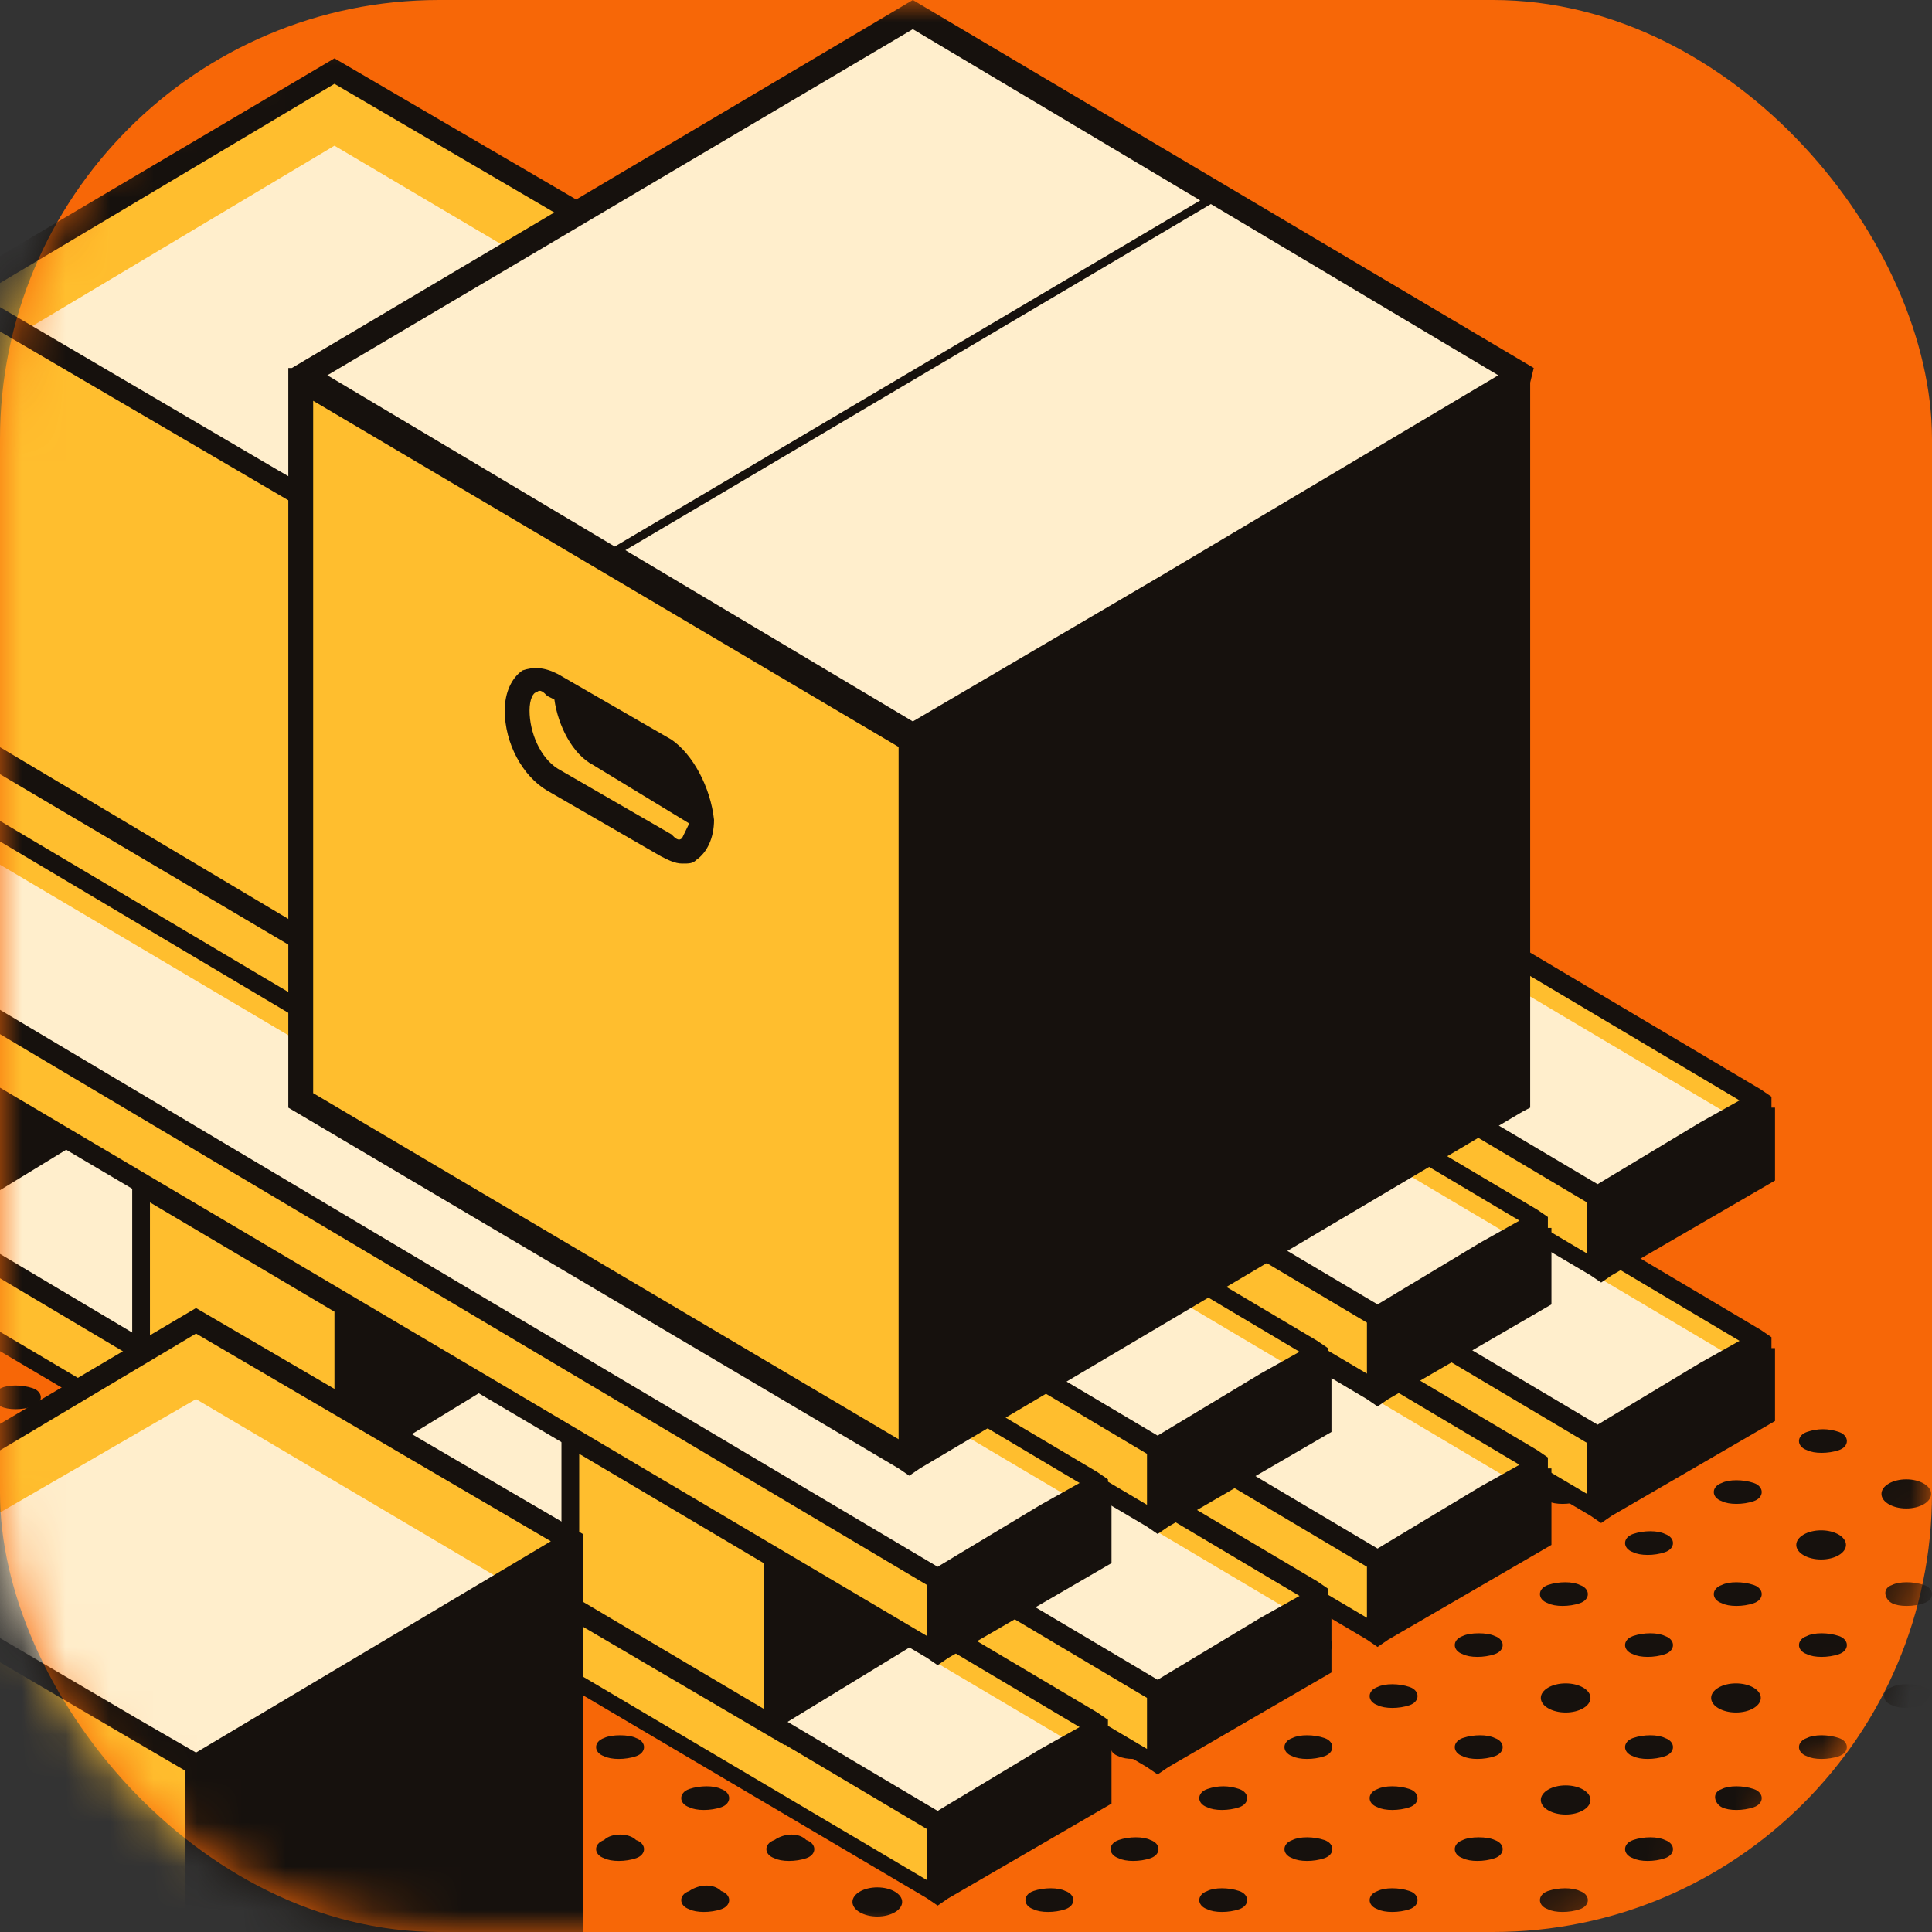 <svg width="44" height="44" viewBox="0 0 44 44" fill="none" xmlns="http://www.w3.org/2000/svg">
<rect x="0" y="0" width="44" height="44" fill="#333333" stroke="none"/>
<rect width="44" height="44" rx="10" fill="#F76707"/>
<mask id="mask0" mask-type="alpha" maskUnits="userSpaceOnUse" x="0" y="0" width="44" height="44">
<rect width="44" height="44" rx="10" fill="#F76707"/>
</mask>
<g mask="url(#mask0)">
<g style="mix-blend-mode:multiply">
<path d="M4.626 43.233C4.869 43.316 4.869 43.565 4.626 43.648C4.384 43.731 4.06 43.731 3.899 43.648C3.656 43.565 3.656 43.316 3.899 43.233C4.06 43.151 4.384 43.151 4.626 43.233Z" fill="#16110D"/>
<path d="M0.747 43.233C0.99 43.316 0.99 43.565 0.747 43.648C0.505 43.731 0.181 43.731 0.02 43.648C-0.223 43.565 -0.223 43.316 0.02 43.233C0.181 43.151 0.505 43.151 0.747 43.233Z" fill="#16110D"/>
<path d="M2.687 42.072C2.929 42.155 2.929 42.403 2.687 42.486C2.444 42.569 2.121 42.569 1.959 42.486C1.717 42.403 1.717 42.155 1.959 42.072C2.121 41.989 2.444 41.989 2.687 42.072Z" fill="#16110D"/>
<path d="M0.747 40.91C0.99 40.993 0.99 41.242 0.747 41.325C0.505 41.408 0.181 41.408 0.02 41.325C-0.223 41.242 -0.223 40.993 0.02 40.91C0.181 40.827 0.505 40.827 0.747 40.91Z" fill="#16110D"/>
<path d="M6.566 42.072C6.808 42.155 6.808 42.403 6.566 42.486C6.323 42.569 6 42.569 5.838 42.486C5.596 42.403 5.596 42.155 5.838 42.072C6.081 41.989 6.404 41.989 6.566 42.072Z" fill="#16110D"/>
<path d="M8.586 40.91C8.829 40.993 8.829 41.242 8.586 41.325C8.344 41.408 8.02 41.408 7.859 41.325C7.616 41.242 7.616 40.993 7.859 40.91C8.02 40.827 8.344 40.827 8.586 40.91Z" fill="#16110D"/>
<path d="M10.121 40.329C10.434 40.329 10.687 40.18 10.687 39.997C10.687 39.814 10.434 39.665 10.121 39.665C9.809 39.665 9.556 39.814 9.556 39.997C9.556 40.18 9.809 40.329 10.121 40.329Z" fill="#16110D"/>
<path d="M12.464 38.587C12.707 38.669 12.707 38.918 12.464 39.001C12.222 39.084 11.899 39.084 11.737 39.001C11.495 38.918 11.495 38.669 11.737 38.587C11.899 38.504 12.222 38.504 12.464 38.587Z" fill="#16110D"/>
<path d="M14.081 38.005C14.394 38.005 14.647 37.857 14.647 37.673C14.647 37.49 14.394 37.342 14.081 37.342C13.769 37.342 13.516 37.49 13.516 37.673C13.516 37.857 13.769 38.005 14.081 38.005Z" fill="#16110D"/>
<path d="M16.344 36.263C16.586 36.346 16.586 36.595 16.344 36.678C16.101 36.761 15.778 36.761 15.616 36.678C15.374 36.595 15.374 36.346 15.616 36.263C15.859 36.18 16.182 36.18 16.344 36.263Z" fill="#16110D"/>
<path d="M18.363 35.101C18.606 35.184 18.606 35.433 18.363 35.516C18.121 35.599 17.798 35.599 17.636 35.516C17.393 35.433 17.393 35.184 17.636 35.101C17.798 35.018 18.121 35.018 18.363 35.101Z" fill="#16110D"/>
<path d="M3.899 40.91C4.141 40.827 4.465 40.827 4.626 40.91C4.869 40.993 4.869 41.242 4.626 41.325C4.384 41.408 4.06 41.408 3.899 41.325C3.656 41.242 3.656 41.076 3.899 40.91Z" fill="#16110D"/>
<path d="M6.566 39.748C6.808 39.831 6.808 40.08 6.566 40.163C6.323 40.246 6 40.246 5.838 40.163C5.596 40.08 5.596 39.831 5.838 39.748C6.081 39.665 6.404 39.665 6.566 39.748Z" fill="#16110D"/>
<path d="M8.586 38.587C8.829 38.669 8.829 38.918 8.586 39.001C8.344 39.084 8.02 39.084 7.859 39.001C7.616 38.918 7.616 38.669 7.859 38.587C8.02 38.504 8.344 38.504 8.586 38.587Z" fill="#16110D"/>
<path d="M10.121 38.005C10.434 38.005 10.687 37.857 10.687 37.673C10.687 37.49 10.434 37.342 10.121 37.342C9.809 37.342 9.556 37.49 9.556 37.673C9.556 37.857 9.809 38.005 10.121 38.005Z" fill="#16110D"/>
<path d="M12.464 36.263C12.707 36.346 12.707 36.595 12.464 36.678C12.222 36.761 11.899 36.761 11.737 36.678C11.495 36.595 11.495 36.346 11.737 36.263C11.899 36.18 12.222 36.18 12.464 36.263Z" fill="#16110D"/>
<path d="M14.405 35.101C14.647 35.184 14.647 35.433 14.405 35.516C14.162 35.599 13.839 35.599 13.678 35.516C13.516 35.433 13.435 35.184 13.678 35.101C13.839 35.018 14.243 35.018 14.405 35.101Z" fill="#16110D"/>
<path d="M16.344 33.939C16.586 34.022 16.586 34.271 16.344 34.354C16.101 34.437 15.778 34.437 15.616 34.354C15.374 34.271 15.374 34.022 15.616 33.939C15.859 33.856 16.182 33.856 16.344 33.939C16.586 34.105 16.182 33.856 16.344 33.939Z" fill="#16110D"/>
<path d="M1.959 39.748C2.202 39.665 2.525 39.665 2.687 39.748C2.929 39.831 2.929 40.08 2.687 40.163C2.444 40.246 2.121 40.246 1.959 40.163C1.717 40.08 1.717 39.914 1.959 39.748Z" fill="#16110D"/>
<path d="M4.626 38.587C4.869 38.669 4.869 38.918 4.626 39.001C4.384 39.084 4.06 39.084 3.899 39.001C3.656 38.918 3.656 38.669 3.899 38.587C4.141 38.504 4.465 38.504 4.626 38.587Z" fill="#16110D"/>
<path d="M6.566 37.425C6.808 37.508 6.808 37.756 6.566 37.839C6.323 37.922 6 37.922 5.838 37.839C5.596 37.756 5.596 37.508 5.838 37.425C6.081 37.342 6.404 37.342 6.566 37.425Z" fill="#16110D"/>
<path d="M8.586 36.263C8.829 36.346 8.829 36.595 8.586 36.678C8.344 36.761 8.02 36.761 7.859 36.678C7.697 36.595 7.616 36.346 7.859 36.263C8.101 36.18 8.344 36.18 8.586 36.263Z" fill="#16110D"/>
<path d="M10.525 35.101C10.768 35.184 10.768 35.433 10.525 35.516C10.283 35.599 9.959 35.599 9.798 35.516C9.555 35.433 9.555 35.184 9.798 35.101C9.959 35.018 10.283 35.018 10.525 35.101Z" fill="#16110D"/>
<path d="M12.464 33.939C12.707 34.022 12.707 34.271 12.464 34.354C12.222 34.437 11.899 34.437 11.737 34.354C11.495 34.271 11.495 34.022 11.737 33.939C11.899 33.856 12.222 33.856 12.464 33.939Z" fill="#16110D"/>
<path d="M14.405 33.275C14.162 33.358 13.839 33.358 13.678 33.275C13.435 33.193 13.435 32.944 13.678 32.861C13.839 32.695 14.647 33.109 14.405 33.275Z" fill="#16110D"/>
<path d="M0.02 38.587C0.262 38.504 0.586 38.504 0.747 38.587C0.99 38.669 0.99 38.918 0.747 39.001C0.505 39.084 0.181 39.084 0.02 39.001C-0.223 38.918 -0.223 38.752 0.02 38.587Z" fill="#16110D"/>
<path d="M2.687 37.425C2.929 37.508 2.929 37.756 2.687 37.839C2.444 37.922 2.121 37.922 1.959 37.839C1.717 37.756 1.717 37.508 1.959 37.425C2.121 37.342 2.444 37.342 2.687 37.425Z" fill="#16110D"/>
<path d="M4.626 36.263C4.869 36.346 4.869 36.595 4.626 36.678C4.384 36.761 4.06 36.761 3.899 36.678C3.656 36.595 3.656 36.346 3.899 36.263C4.141 36.18 4.465 36.18 4.626 36.263Z" fill="#16110D"/>
<path d="M6.565 35.101C6.808 35.184 6.808 35.433 6.565 35.516C6.323 35.599 5.999 35.599 5.838 35.516C5.676 35.433 5.595 35.184 5.838 35.101C6.08 35.018 6.403 35.018 6.565 35.101Z" fill="#16110D"/>
<path d="M8.586 33.939C8.829 34.022 8.829 34.271 8.586 34.354C8.344 34.437 8.02 34.437 7.859 34.354C7.616 34.271 7.616 34.022 7.859 33.939C8.02 33.856 8.344 33.856 8.586 33.939Z" fill="#16110D"/>
<path d="M10.121 33.358C10.434 33.358 10.687 33.21 10.687 33.026C10.687 32.843 10.434 32.695 10.121 32.695C9.809 32.695 9.556 32.843 9.556 33.026C9.556 33.21 9.809 33.358 10.121 33.358Z" fill="#16110D"/>
<path d="M12.464 32.114C12.222 32.197 11.899 32.197 11.737 32.114C11.495 32.031 11.495 31.782 11.737 31.699C11.899 31.533 12.707 31.948 12.464 32.114Z" fill="#16110D"/>
<path d="M0.747 36.263C0.99 36.346 0.99 36.595 0.747 36.678C0.505 36.761 0.181 36.761 0.02 36.678C-0.223 36.595 -0.223 36.346 0.02 36.263C0.181 36.18 0.505 36.18 0.747 36.263Z" fill="#16110D"/>
<path d="M2.687 35.101C2.929 35.184 2.929 35.433 2.687 35.516C2.444 35.599 2.121 35.599 1.959 35.516C1.717 35.433 1.717 35.184 1.959 35.101C2.121 35.018 2.444 35.018 2.687 35.101Z" fill="#16110D"/>
<path d="M4.626 33.939C4.869 34.022 4.869 34.271 4.626 34.354C4.384 34.437 4.06 34.437 3.899 34.354C3.656 34.271 3.656 34.022 3.899 33.939C4.141 33.856 4.465 33.856 4.626 33.939Z" fill="#16110D"/>
<path d="M6.566 32.861C6.808 32.944 6.808 33.193 6.566 33.275C6.323 33.358 6 33.358 5.838 33.275C5.596 33.193 5.596 32.944 5.838 32.861C6.081 32.695 6.404 32.695 6.566 32.861Z" fill="#16110D"/>
<path d="M8.586 31.699C8.829 31.782 8.829 32.031 8.586 32.114C8.344 32.197 8.02 32.197 7.859 32.114C7.616 32.031 7.616 31.782 7.859 31.699C8.02 31.533 8.344 31.533 8.586 31.699Z" fill="#16110D"/>
<path d="M0.747 33.939C0.99 34.022 0.99 34.271 0.747 34.354C0.505 34.437 0.181 34.437 0.02 34.354C-0.223 34.271 -0.223 34.022 0.02 33.939C0.181 33.856 0.505 33.856 0.747 33.939Z" fill="#16110D"/>
<path d="M2.687 32.778C2.929 32.861 2.929 33.109 2.687 33.192C2.444 33.275 2.121 33.275 1.959 33.192C1.717 33.109 1.717 32.861 1.959 32.778C2.121 32.695 2.444 32.695 2.687 32.778Z" fill="#16110D"/>
<path d="M4.626 31.616C4.869 31.699 4.869 31.948 4.626 32.031C4.384 32.114 4.06 32.114 3.899 32.031C3.656 31.948 3.656 31.699 3.899 31.616C4.06 31.533 4.384 31.533 4.626 31.616Z" fill="#16110D"/>
<path d="M6.566 30.454C6.808 30.537 6.808 30.786 6.566 30.869C6.323 30.952 6 30.952 5.838 30.869C5.596 30.786 5.596 30.537 5.838 30.454C6.081 30.371 6.404 30.371 6.566 30.454Z" fill="#16110D"/>
<path d="M0.747 31.616C0.99 31.699 0.99 31.948 0.747 32.031C0.505 32.114 0.181 32.114 0.02 32.031C-0.223 31.948 -0.223 31.699 0.02 31.616C0.181 31.533 0.505 31.533 0.747 31.616Z" fill="#16110D"/>
<path d="M2.687 30.454C2.929 30.537 2.929 30.786 2.687 30.869C2.444 30.952 2.121 30.952 1.959 30.869C1.717 30.786 1.717 30.537 1.959 30.454C2.121 30.371 2.444 30.371 2.687 30.454Z" fill="#16110D"/>
<path d="M4.626 29.293C4.869 29.375 4.869 29.624 4.626 29.707C4.384 29.79 4.06 29.79 3.899 29.707C3.656 29.624 3.656 29.375 3.899 29.293C4.06 29.209 4.384 29.209 4.626 29.293Z" fill="#16110D"/>
<path d="M0.747 29.293C0.99 29.375 0.99 29.624 0.747 29.707C0.505 29.79 0.181 29.79 0.02 29.707C-0.223 29.624 -0.223 29.375 0.02 29.293C0.262 29.209 0.505 29.209 0.747 29.293Z" fill="#16110D"/>
<path d="M2.687 28.214C2.929 28.297 2.929 28.546 2.687 28.628C2.444 28.711 2.121 28.711 1.959 28.628C1.717 28.546 1.717 28.297 1.959 28.214C2.121 28.048 2.444 28.048 2.687 28.214Z" fill="#16110D"/>
<path d="M0.747 27.052C0.99 27.135 0.99 27.384 0.747 27.467C0.505 27.55 0.181 27.55 0.02 27.467C-0.223 27.384 -0.223 27.135 0.02 27.052C0.181 26.886 0.505 26.886 0.747 27.052C0.909 27.135 0.505 26.886 0.747 27.052Z" fill="#16110D"/>
<path d="M35.98 43.067C36.223 43.15 36.223 43.399 35.98 43.482C35.738 43.565 35.414 43.565 35.253 43.482C35.01 43.399 35.01 43.15 35.253 43.067C35.495 42.984 35.819 42.984 35.98 43.067Z" fill="#16110D"/>
<path d="M37.919 41.906C38.162 41.989 38.162 42.237 37.919 42.32C37.677 42.403 37.353 42.403 37.192 42.32C36.949 42.237 36.949 41.989 37.192 41.906C37.434 41.823 37.757 41.823 37.919 41.906Z" fill="#16110D"/>
<path d="M39.94 40.744C40.183 40.827 40.183 41.076 39.94 41.159C39.698 41.242 39.374 41.242 39.213 41.159C39.051 41.076 38.97 40.827 39.213 40.744C39.374 40.661 39.698 40.661 39.94 40.744Z" fill="#16110D"/>
<path d="M41.88 39.582C42.122 39.665 42.122 39.914 41.88 39.997C41.637 40.08 41.314 40.08 41.152 39.997C40.91 39.914 40.91 39.665 41.152 39.582C41.314 39.499 41.637 39.499 41.88 39.582Z" fill="#16110D"/>
<path d="M43.818 38.42C44.061 38.503 44.061 38.752 43.818 38.835C43.576 38.918 43.252 38.918 43.091 38.835C42.848 38.752 42.848 38.503 43.091 38.42C43.252 38.337 43.576 38.337 43.818 38.42Z" fill="#16110D"/>
<path d="M32.102 43.067C32.344 43.15 32.344 43.399 32.102 43.482C31.859 43.565 31.536 43.565 31.374 43.482C31.132 43.399 31.132 43.15 31.374 43.067C31.536 42.984 31.859 42.984 32.102 43.067Z" fill="#16110D"/>
<path d="M34.041 41.906C34.283 41.989 34.283 42.237 34.041 42.32C33.798 42.403 33.475 42.403 33.313 42.32C33.071 42.237 33.071 41.989 33.313 41.906C33.475 41.823 33.879 41.823 34.041 41.906Z" fill="#16110D"/>
<path d="M35.657 41.325C35.969 41.325 36.222 41.176 36.222 40.993C36.222 40.81 35.969 40.661 35.657 40.661C35.344 40.661 35.091 40.81 35.091 40.993C35.091 41.176 35.344 41.325 35.657 41.325Z" fill="#16110D"/>
<path d="M37.919 39.582C38.162 39.665 38.162 39.914 37.919 39.997C37.677 40.08 37.353 40.08 37.192 39.997C36.949 39.914 36.949 39.665 37.192 39.582C37.434 39.499 37.757 39.499 37.919 39.582Z" fill="#16110D"/>
<path d="M39.535 39.001C39.848 39.001 40.101 38.852 40.101 38.669C40.101 38.486 39.848 38.338 39.535 38.338C39.223 38.338 38.97 38.486 38.97 38.669C38.97 38.852 39.223 39.001 39.535 39.001Z" fill="#16110D"/>
<path d="M41.88 37.259C42.122 37.342 42.122 37.59 41.88 37.673C41.637 37.756 41.314 37.756 41.152 37.673C40.91 37.59 40.91 37.342 41.152 37.259C41.314 37.176 41.637 37.176 41.88 37.259Z" fill="#16110D"/>
<path d="M43.818 36.097C44.06 36.18 44.06 36.429 43.818 36.512C43.576 36.595 43.252 36.595 43.09 36.512C42.929 36.429 42.848 36.18 43.09 36.097C43.252 36.014 43.576 36.014 43.818 36.097Z" fill="#16110D"/>
<path d="M28.222 43.067C28.465 43.15 28.465 43.399 28.222 43.482C27.98 43.565 27.657 43.565 27.495 43.482C27.252 43.399 27.252 43.15 27.495 43.067C27.657 42.984 27.98 42.984 28.222 43.067Z" fill="#16110D"/>
<path d="M30.162 41.906C30.404 41.989 30.404 42.237 30.162 42.32C29.919 42.403 29.596 42.403 29.434 42.32C29.192 42.237 29.192 41.989 29.434 41.906C29.596 41.823 29.919 41.823 30.162 41.906Z" fill="#16110D"/>
<path d="M32.102 40.744C32.344 40.827 32.344 41.076 32.102 41.159C31.859 41.242 31.536 41.242 31.374 41.159C31.132 41.076 31.132 40.827 31.374 40.744C31.536 40.661 31.859 40.661 32.102 40.744Z" fill="#16110D"/>
<path d="M34.041 39.582C34.283 39.665 34.283 39.914 34.041 39.997C33.798 40.08 33.475 40.08 33.313 39.997C33.071 39.914 33.071 39.665 33.313 39.582C33.556 39.499 33.879 39.499 34.041 39.582Z" fill="#16110D"/>
<path d="M35.657 39.001C35.969 39.001 36.222 38.852 36.222 38.669C36.222 38.486 35.969 38.338 35.657 38.338C35.344 38.338 35.091 38.486 35.091 38.669C35.091 38.852 35.344 39.001 35.657 39.001Z" fill="#16110D"/>
<path d="M37.919 37.259C38.162 37.342 38.162 37.59 37.919 37.673C37.677 37.756 37.353 37.756 37.192 37.673C36.949 37.59 36.949 37.342 37.192 37.259C37.434 37.176 37.757 37.176 37.919 37.259Z" fill="#16110D"/>
<path d="M39.94 36.097C40.183 36.18 40.183 36.429 39.94 36.512C39.698 36.595 39.374 36.595 39.213 36.512C38.97 36.429 38.97 36.18 39.213 36.097C39.374 36.014 39.698 36.014 39.94 36.097Z" fill="#16110D"/>
<path d="M41.475 35.516C41.788 35.516 42.041 35.367 42.041 35.184C42.041 35.001 41.788 34.852 41.475 34.852C41.163 34.852 40.909 35.001 40.909 35.184C40.909 35.367 41.163 35.516 41.475 35.516Z" fill="#16110D"/>
<path d="M43.414 34.354C43.727 34.354 43.98 34.206 43.98 34.022C43.98 33.839 43.727 33.691 43.414 33.691C43.102 33.691 42.849 33.839 42.849 34.022C42.849 34.206 43.102 34.354 43.414 34.354Z" fill="#16110D"/>
<path d="M24.262 43.067C24.505 43.15 24.505 43.399 24.262 43.482C24.02 43.565 23.697 43.565 23.535 43.482C23.292 43.399 23.292 43.15 23.535 43.067C23.777 42.984 24.101 42.984 24.262 43.067Z" fill="#16110D"/>
<path d="M26.202 41.906C26.445 41.989 26.445 42.237 26.202 42.32C25.96 42.403 25.637 42.403 25.475 42.32C25.232 42.237 25.232 41.989 25.475 41.906C25.717 41.823 26.041 41.823 26.202 41.906Z" fill="#16110D"/>
<path d="M28.222 40.744C28.465 40.827 28.465 41.076 28.222 41.159C27.98 41.242 27.657 41.242 27.495 41.159C27.252 41.076 27.252 40.827 27.495 40.744C27.737 40.661 27.98 40.661 28.222 40.744Z" fill="#16110D"/>
<path d="M30.162 39.582C30.404 39.665 30.404 39.914 30.162 39.997C29.919 40.08 29.596 40.08 29.434 39.997C29.192 39.914 29.192 39.665 29.434 39.582C29.596 39.499 29.919 39.499 30.162 39.582Z" fill="#16110D"/>
<path d="M32.102 38.42C32.344 38.503 32.344 38.752 32.102 38.835C31.859 38.918 31.536 38.918 31.374 38.835C31.132 38.752 31.132 38.503 31.374 38.42C31.536 38.337 31.859 38.337 32.102 38.42Z" fill="#16110D"/>
<path d="M34.041 37.259C34.283 37.342 34.283 37.59 34.041 37.673C33.798 37.756 33.475 37.756 33.313 37.673C33.071 37.59 33.071 37.342 33.313 37.259C33.475 37.176 33.879 37.176 34.041 37.259Z" fill="#16110D"/>
<path d="M35.98 36.097C36.223 36.18 36.223 36.429 35.98 36.512C35.738 36.595 35.414 36.595 35.253 36.512C35.01 36.429 35.01 36.18 35.253 36.097C35.495 36.014 35.819 36.014 35.98 36.097Z" fill="#16110D"/>
<path d="M37.919 34.935C38.162 35.018 38.162 35.267 37.919 35.35C37.677 35.433 37.353 35.433 37.192 35.35C36.949 35.267 36.949 35.018 37.192 34.935C37.434 34.852 37.757 34.852 37.919 34.935Z" fill="#16110D"/>
<path d="M39.94 33.773C40.183 33.856 40.183 34.105 39.94 34.188C39.698 34.271 39.374 34.271 39.213 34.188C38.97 34.105 38.97 33.856 39.213 33.773C39.374 33.691 39.698 33.691 39.94 33.773Z" fill="#16110D"/>
<path d="M41.88 32.612C42.122 32.695 42.122 32.944 41.88 33.026C41.637 33.109 41.314 33.109 41.152 33.026C40.91 32.944 40.91 32.695 41.152 32.612C41.395 32.529 41.637 32.529 41.88 32.612Z" fill="#16110D"/>
<path d="M19.98 43.648C20.292 43.648 20.546 43.499 20.546 43.316C20.546 43.133 20.292 42.984 19.98 42.984C19.667 42.984 19.414 43.133 19.414 43.316C19.414 43.499 19.667 43.648 19.98 43.648Z" fill="#16110D"/>
<path d="M22.323 41.906C22.565 41.989 22.565 42.237 22.323 42.32C22.08 42.403 21.757 42.403 21.595 42.32C21.434 42.237 21.353 41.989 21.595 41.906C21.757 41.74 22.08 41.74 22.323 41.906Z" fill="#16110D"/>
<path d="M24.262 40.744C24.505 40.827 24.505 41.076 24.262 41.159C24.02 41.242 23.697 41.242 23.535 41.159C23.292 41.076 23.292 40.827 23.535 40.744C23.697 40.661 24.02 40.661 24.262 40.744Z" fill="#16110D"/>
<path d="M26.202 39.582C26.445 39.665 26.445 39.914 26.202 39.997C25.96 40.08 25.637 40.08 25.475 39.997C25.232 39.914 25.232 39.665 25.475 39.582C25.637 39.499 26.041 39.499 26.202 39.582Z" fill="#16110D"/>
<path d="M28.142 38.42C28.384 38.503 28.384 38.752 28.142 38.835C27.899 38.918 27.576 38.918 27.414 38.835C27.172 38.752 27.172 38.503 27.414 38.42C27.657 38.337 27.98 38.337 28.142 38.42Z" fill="#16110D"/>
<path d="M30.162 37.259C30.404 37.342 30.404 37.59 30.162 37.673C29.919 37.756 29.596 37.756 29.434 37.673C29.192 37.59 29.192 37.342 29.434 37.259C29.596 37.176 29.919 37.176 30.162 37.259Z" fill="#16110D"/>
<path d="M32.102 36.097C32.344 36.18 32.344 36.429 32.102 36.512C31.859 36.595 31.536 36.595 31.374 36.512C31.132 36.429 31.132 36.18 31.374 36.097C31.536 36.014 31.859 36.014 32.102 36.097Z" fill="#16110D"/>
<path d="M34.041 34.935C34.283 35.018 34.283 35.267 34.041 35.35C33.798 35.433 33.475 35.433 33.313 35.35C33.071 35.267 33.071 35.018 33.313 34.935C33.475 34.852 33.798 34.852 34.041 34.935Z" fill="#16110D"/>
<path d="M35.98 33.773C36.223 33.856 36.223 34.105 35.98 34.188C35.738 34.271 35.414 34.271 35.253 34.188C35.01 34.105 35.01 33.856 35.253 33.773C35.414 33.691 35.819 33.691 35.98 33.773Z" fill="#16110D"/>
<path d="M37.919 32.612C38.162 32.695 38.162 32.944 37.919 33.026C37.677 33.109 37.353 33.109 37.192 33.026C36.949 32.944 36.949 32.695 37.192 32.612C37.434 32.529 37.757 32.529 37.919 32.612Z" fill="#16110D"/>
<path d="M39.132 31.45C39.374 31.367 39.698 31.367 39.859 31.45C40.102 31.533 40.102 31.782 39.859 31.865C39.617 31.948 39.294 31.948 39.132 31.865C38.97 31.782 38.97 31.616 39.132 31.45C39.294 31.284 38.97 31.616 39.132 31.45Z" fill="#16110D"/>
<path d="M16.424 43.067C16.667 43.15 16.667 43.399 16.424 43.482C16.182 43.565 15.859 43.565 15.697 43.482C15.454 43.399 15.454 43.15 15.697 43.067C15.94 42.901 16.263 42.901 16.424 43.067Z" fill="#16110D"/>
<path d="M18.363 41.906C18.606 41.989 18.606 42.237 18.363 42.32C18.121 42.403 17.798 42.403 17.636 42.32C17.393 42.237 17.393 41.989 17.636 41.906C17.878 41.74 18.202 41.74 18.363 41.906Z" fill="#16110D"/>
<path d="M19.98 41.325C20.292 41.325 20.546 41.176 20.546 40.993C20.546 40.81 20.292 40.661 19.98 40.661C19.667 40.661 19.414 40.81 19.414 40.993C19.414 41.176 19.667 41.325 19.98 41.325Z" fill="#16110D"/>
<path d="M22.323 39.582C22.566 39.665 22.566 39.914 22.323 39.997C22.081 40.08 21.758 40.08 21.596 39.997C21.353 39.914 21.353 39.665 21.596 39.582C21.758 39.499 22.081 39.499 22.323 39.582Z" fill="#16110D"/>
<path d="M23.859 39.001C24.171 39.001 24.425 38.852 24.425 38.669C24.425 38.486 24.171 38.338 23.859 38.338C23.546 38.338 23.293 38.486 23.293 38.669C23.293 38.852 23.546 39.001 23.859 39.001Z" fill="#16110D"/>
<path d="M26.202 37.259C26.445 37.342 26.445 37.59 26.202 37.673C25.96 37.756 25.637 37.756 25.475 37.673C25.232 37.59 25.232 37.342 25.475 37.259C25.637 37.176 26.041 37.176 26.202 37.259Z" fill="#16110D"/>
<path d="M28.142 36.097C28.384 36.18 28.384 36.429 28.142 36.512C27.899 36.595 27.576 36.595 27.414 36.512C27.172 36.429 27.172 36.18 27.414 36.097C27.657 36.014 27.98 36.014 28.142 36.097Z" fill="#16110D"/>
<path d="M12.546 43.067C12.788 43.15 12.788 43.399 12.546 43.482C12.303 43.565 11.98 43.565 11.818 43.482C11.576 43.399 11.576 43.15 11.818 43.067C11.98 42.901 12.303 42.901 12.546 43.067Z" fill="#16110D"/>
<path d="M14.486 41.906C14.728 41.989 14.728 42.237 14.486 42.32C14.243 42.403 13.92 42.403 13.758 42.32C13.515 42.237 13.515 41.989 13.758 41.906C13.92 41.74 14.324 41.74 14.486 41.906Z" fill="#16110D"/>
<path d="M16.424 40.744C16.667 40.827 16.667 41.076 16.424 41.159C16.182 41.242 15.859 41.242 15.697 41.159C15.454 41.076 15.454 40.827 15.697 40.744C15.94 40.661 16.263 40.661 16.424 40.744Z" fill="#16110D"/>
<path d="M18.363 39.582C18.606 39.665 18.606 39.914 18.363 39.997C18.121 40.08 17.798 40.08 17.636 39.997C17.393 39.914 17.393 39.665 17.636 39.582C17.878 39.499 18.202 39.499 18.363 39.582Z" fill="#16110D"/>
<path d="M20.385 38.42C20.627 38.503 20.627 38.752 20.385 38.835C20.142 38.918 19.819 38.918 19.657 38.835C19.415 38.752 19.415 38.503 19.657 38.42C19.819 38.337 20.142 38.337 20.385 38.42Z" fill="#16110D"/>
<path d="M22.323 37.259C22.566 37.342 22.566 37.59 22.323 37.673C22.081 37.756 21.758 37.756 21.596 37.673C21.353 37.59 21.353 37.342 21.596 37.259C21.758 37.176 22.081 37.176 22.323 37.259Z" fill="#16110D"/>
<path d="M7.859 43.067C8.102 42.984 8.425 42.984 8.587 43.067C8.829 43.15 8.829 43.399 8.587 43.482C8.344 43.565 8.021 43.565 7.859 43.482C7.697 43.399 7.697 43.15 7.859 43.067Z" fill="#16110D"/>
<path d="M10.606 41.906C10.849 41.989 10.849 42.237 10.606 42.32C10.364 42.403 10.04 42.403 9.879 42.32C9.636 42.237 9.636 41.989 9.879 41.906C10.04 41.74 10.364 41.74 10.606 41.906Z" fill="#16110D"/>
<path d="M12.546 40.744C12.788 40.827 12.788 41.076 12.546 41.159C12.303 41.242 11.98 41.242 11.818 41.159C11.576 41.076 11.576 40.827 11.818 40.744C11.98 40.661 12.303 40.661 12.546 40.744Z" fill="#16110D"/>
<path d="M14.486 39.582C14.728 39.665 14.728 39.914 14.486 39.997C14.243 40.08 13.92 40.08 13.758 39.997C13.515 39.914 13.515 39.665 13.758 39.582C13.92 39.499 14.324 39.499 14.486 39.582Z" fill="#16110D"/>
<path d="M16.101 39.001C16.414 39.001 16.667 38.852 16.667 38.669C16.667 38.486 16.414 38.338 16.101 38.338C15.789 38.338 15.536 38.486 15.536 38.669C15.536 38.852 15.789 39.001 16.101 39.001Z" fill="#16110D"/>
<path d="M18.363 37.259C18.606 37.342 18.606 37.59 18.363 37.673C18.121 37.756 17.798 37.756 17.636 37.673C17.393 37.59 17.393 37.342 17.636 37.259C17.878 37.176 18.202 37.176 18.363 37.259Z" fill="#16110D"/>
<path d="M19.98 36.678C20.292 36.678 20.546 36.529 20.546 36.346C20.546 36.163 20.292 36.014 19.98 36.014C19.667 36.014 19.414 36.163 19.414 36.346C19.414 36.529 19.667 36.678 19.98 36.678Z" fill="#16110D"/>
<path d="M5.597 14.522V16.264L36.385 34.437V32.778L5.597 14.522Z" fill="#FFBE2E"/>
<path d="M36.386 32.778L5.598 14.522L9.315 12.365L40.103 30.538L36.386 32.778Z" fill="#FFBE2E"/>
<path d="M36.385 32.777L6.243 14.853L9.314 13.028L39.536 30.952L36.385 32.777Z" fill="#FFEECC"/>
<path d="M40.344 30.703V30.454L40.101 30.288L9.475 12.115L9.394 12.032L5.677 14.19L5.435 14.356V14.605V16.347L36.223 34.52L36.465 34.686L36.707 34.52L40.425 32.363V30.703H40.344ZM39.617 30.537L38.728 31.035L36.384 32.446L25.475 25.973L6.081 14.439L9.313 12.53L39.617 30.537ZM5.839 16.098V14.854L36.142 32.861V34.022L5.839 16.098Z" fill="#16110D"/>
<path d="M0.587 17.26V19.003L31.375 37.259V35.516L0.587 17.26Z" fill="#FFBE2E"/>
<path d="M31.374 35.517L0.586 17.261L4.304 15.103L35.092 33.359L31.374 35.517Z" fill="#FFBE2E"/>
<path d="M31.375 35.516L1.233 17.675L4.304 15.849L34.526 33.773L31.375 35.516Z" fill="#FFEECC"/>
<path d="M35.252 33.442V33.193L35.01 33.027L4.383 14.854L4.302 14.771L0.585 16.928L0.343 17.094V17.343V19.086L31.131 37.342L31.373 37.508L31.616 37.342L35.333 35.184V33.442H35.252ZM34.605 33.359L33.717 33.856L31.373 35.267L20.464 28.795L1.07 17.26L4.302 15.352L34.605 33.359ZM0.828 18.92V17.675L31.131 35.682V36.844L0.828 18.92Z" fill="#16110D"/>
<path d="M-4.423 20.248V21.99L26.365 40.163V38.504L-4.423 20.248Z" fill="#FFBE2E"/>
<path d="M26.365 38.504L-4.423 20.248L-0.706 18.09L30.002 36.346L26.365 38.504Z" fill="#FFBE2E"/>
<path d="M26.364 38.503L-3.778 20.662L-0.707 18.836L29.515 36.76L26.364 38.503Z" fill="#FFEECC"/>
<path d="M30.243 36.429V36.18L30 36.014L-0.626 17.841L-0.707 17.758L-4.424 19.916L-4.667 20.082V20.331V22.073L26.122 40.246L26.364 40.412L26.606 40.246L30.323 38.089V36.429H30.243ZM29.596 36.346L28.707 36.844L26.364 38.255L15.455 31.782L-3.939 20.248L-0.707 18.339L29.596 36.346ZM-4.182 21.907V20.663L26.122 38.669V39.831L-4.182 21.907Z" fill="#16110D"/>
<path d="M-9.433 23.235V24.977L21.355 43.233V41.491L-9.433 23.235Z" fill="#FFBE2E"/>
<path d="M21.355 41.491L-9.433 23.235L-5.796 21.078L24.992 39.334L21.355 41.491Z" fill="#FFBE2E"/>
<path d="M21.354 41.49L-8.868 23.649L-5.797 21.824L24.506 39.748L21.354 41.49Z" fill="#FFEECC"/>
<path d="M25.233 39.416V39.167L24.991 39.001L-5.636 20.828L-5.717 20.745L-9.434 22.903L-9.676 23.069V23.318V25.061L21.112 43.233L21.354 43.399L21.597 43.233L25.314 41.076V39.416H25.233ZM24.587 39.333L23.698 39.831L21.354 41.242L10.445 34.769L-8.949 23.235L-5.717 21.326L24.587 39.333ZM-9.191 24.895V23.65L21.112 41.657V42.819L-9.191 24.895Z" fill="#16110D"/>
<path d="M5.597 8.962V10.788L36.385 28.961V27.218L5.597 8.962Z" fill="#FFBE2E"/>
<path d="M36.386 27.218L5.598 8.962L9.315 6.805L40.103 25.061L36.386 27.218Z" fill="#FFBE2E"/>
<path d="M36.385 27.218L6.243 9.376L9.314 7.551L39.536 25.475L36.385 27.218Z" fill="#FFEECC"/>
<path d="M40.344 25.226V24.977L40.101 24.811L9.475 6.639L9.394 6.556L5.677 8.713L5.435 8.879V9.128V10.871L36.223 29.044L36.465 29.209L36.707 29.044L40.425 26.886V25.226H40.344ZM39.617 25.061L38.728 25.558L36.384 26.969L25.475 20.497L6.081 8.962L9.313 7.053L39.617 25.061ZM5.839 10.622V9.377L36.142 27.384V28.546L5.839 10.622Z" fill="#16110D"/>
<path d="M0.587 11.783V13.526L31.375 31.699V30.039L0.587 11.783Z" fill="#FFBE2E"/>
<path d="M31.374 30.04L0.586 11.784L4.304 9.543L35.092 27.799L31.374 30.04Z" fill="#FFBE2E"/>
<path d="M31.375 30.039L1.233 12.115L4.304 10.289L34.526 28.213L31.375 30.039Z" fill="#FFEECC"/>
<path d="M35.252 27.965V27.716L35.01 27.55L4.383 9.377L4.302 9.294L0.585 11.451L0.343 11.617V11.866V13.609L31.131 31.865L31.373 32.031L31.616 31.865L35.333 29.707V27.965H35.252ZM34.605 27.799L33.717 28.297L31.373 29.707L20.464 23.235L1.07 11.7L4.302 9.792L34.605 27.799ZM0.828 13.36V12.115L31.131 30.122V31.284L0.828 13.36Z" fill="#16110D"/>
<path d="M-4.423 14.771V16.513L26.365 34.686V33.027L-4.423 14.771Z" fill="#FFBE2E"/>
<path d="M26.365 33.027L-4.423 14.771L-0.706 12.531L30.002 30.787L26.365 33.027Z" fill="#FFBE2E"/>
<path d="M26.364 33.026L-3.778 15.102L-0.707 13.277L29.515 31.201L26.364 33.026Z" fill="#FFEECC"/>
<path d="M30.243 30.952V30.703L30 30.537L-0.626 12.364L-0.707 12.281L-4.424 14.439L-4.667 14.605V14.854V16.596L26.122 34.769L26.364 34.935L26.606 34.769L30.323 32.612V30.952H30.243ZM29.596 30.786L28.707 31.284L26.364 32.695L15.455 26.222L-3.939 14.688L-0.707 12.779L29.596 30.786ZM-4.182 16.347V15.103L26.122 33.11V34.271L-4.182 16.347Z" fill="#16110D"/>
<path d="M-9.433 17.758V19.501L21.355 37.674V36.014L-9.433 17.758Z" fill="#FFBE2E"/>
<path d="M21.355 36.014L-9.433 17.759L-5.796 15.601L24.992 33.774L21.355 36.014Z" fill="#FFBE2E"/>
<path d="M21.354 36.014L-8.868 18.09L-5.797 16.264L24.506 34.188L21.354 36.014Z" fill="#FFEECC"/>
<path d="M25.233 33.94V33.691L24.991 33.525L-5.636 15.352L-5.717 15.269L-9.434 17.426L-9.676 17.592V17.841V19.584L21.112 37.757L21.354 37.923L21.597 37.757L25.314 35.599V33.94H25.233ZM24.587 33.774L23.698 34.272L21.354 35.682L10.445 29.21L-8.949 17.675L-5.717 15.767L24.587 33.774ZM-9.191 19.335V18.09L21.112 36.097V37.259L-9.191 19.335Z" fill="#16110D"/>
<path d="M13.031 36.595V32.778L17.637 35.516V39.333L13.031 36.595Z" fill="#FFBE2E"/>
<path d="M20.868 37.425L17.878 35.682V35.433L12.787 32.363V36.761L17.878 39.748V39.25L20.868 37.425ZM17.393 38.918L13.191 36.429V33.11L17.393 35.599V38.918Z" fill="#16110D"/>
<path d="M1.718 26.056L-1.272 24.314V24.148L-6.363 21.077V25.309L-1.272 28.38V27.882L1.718 26.056ZM-1.757 27.55L-5.959 25.06V21.824L-1.757 24.314V27.55Z" fill="#16110D"/>
<path d="M3.172 30.703V26.969L7.859 29.79V33.525L3.172 30.703Z" fill="#FFBE2E"/>
<path d="M11.092 31.616L8.102 29.873V29.707L3.011 26.637V30.869L8.102 33.94V33.442L11.092 31.616ZM7.617 33.11L3.415 30.62V27.384L7.617 29.873V33.11Z" fill="#16110D"/>
<path d="M7.617 21.824L-0.948 16.762V6.639L7.617 11.7V21.824Z" fill="#FFBE2E"/>
<path d="M16.185 6.639L7.619 11.701L-0.947 6.639L7.619 1.577L16.185 6.639Z" fill="#FFBE2E"/>
<path d="M16.182 8.38L9.152 12.529L0.667 7.467L7.617 3.318L16.182 8.38Z" fill="#FFEECC"/>
<path d="M7.617 1.328L-0.949 6.39L-1.191 6.556V16.928L7.374 21.99L7.617 22.156L7.859 21.99L16.425 16.928V6.805V6.473L7.617 1.328ZM7.617 1.909L15.698 6.639L11.657 9.045L7.617 11.451L6.324 10.705L-0.464 6.722L7.617 1.909ZM-0.707 16.596V7.136L7.374 11.866V21.409L-0.707 16.596Z" fill="#16110D"/>
<path d="M34.608 8.548L20.79 0.332L6.891 8.548V25.061L20.79 33.276V16.846L34.608 8.548Z" fill="#FFEECC"/>
<path d="M6.889 24.977L20.788 33.193V16.762L6.889 8.547V24.977Z" fill="#FFBE2E"/>
<path d="M34.93 8.381L20.789 0L6.647 8.381H6.566V8.713V25.226L20.465 33.442L20.708 33.608L20.95 33.442L34.688 25.309L34.849 25.226V8.713L34.93 8.381ZM20.789 0.664L27.334 4.564L14.001 12.447L7.455 8.547L20.789 0.664ZM20.465 32.778L7.132 24.895V9.128L20.465 17.011V32.778ZM26.445 13.111L20.789 16.43L14.243 12.53L27.577 4.647L34.122 8.547L26.445 13.111Z" fill="#16110D"/>
<path d="M15.293 16.845L12.707 15.352C12.383 15.186 12.141 15.186 11.899 15.269C11.656 15.435 11.495 15.767 11.495 16.181C11.495 16.928 11.899 17.675 12.464 18.007L15.05 19.501C15.212 19.584 15.373 19.667 15.535 19.667C15.697 19.667 15.777 19.667 15.858 19.584C16.101 19.418 16.262 19.086 16.262 18.671C16.181 17.924 15.777 17.177 15.293 16.845ZM15.535 19.086C15.454 19.169 15.373 19.086 15.293 19.003L12.707 17.509C12.303 17.26 12.06 16.679 12.06 16.181C12.06 15.932 12.141 15.767 12.222 15.767C12.303 15.684 12.383 15.767 12.464 15.85L12.626 15.932C12.707 16.513 13.03 17.177 13.515 17.426L15.697 18.754C15.616 18.92 15.535 19.086 15.535 19.086Z" fill="#16110D"/>
<path d="M4.466 50.37L-4.1 45.308V35.101L4.466 40.163V50.37Z" fill="#FFBE2E"/>
<path d="M13.032 35.102L4.466 40.163L-4.1 35.102L4.466 30.04L13.032 35.102Z" fill="#FFBE2E"/>
<path d="M13.03 36.926L5.999 40.992L-2.566 35.93L4.464 31.864L13.03 36.926Z" fill="#FFEECC"/>
<path d="M4.464 29.79L-4.101 34.852L-4.344 35.018V45.474L4.222 50.536L4.464 50.702L4.707 50.536L13.273 45.474V35.267V34.935L4.464 29.79ZM4.464 30.371L12.545 35.101L8.505 37.508L4.464 39.914L3.171 39.167L-3.616 35.184L4.464 30.371ZM-3.859 45.142V35.599L4.222 40.329V49.872L-3.859 45.142Z" fill="#16110D"/>
<path d="M2.364 47.3L1.071 46.553C0.828 46.47 0.667 46.138 0.667 45.806V44.395C0.667 44.146 0.828 43.98 1.071 44.063L2.364 44.81C2.607 44.893 2.769 45.225 2.769 45.557V46.968C2.769 47.3 2.607 47.465 2.364 47.3Z" fill="#16110D"/>
</g>
</g>
</svg>

